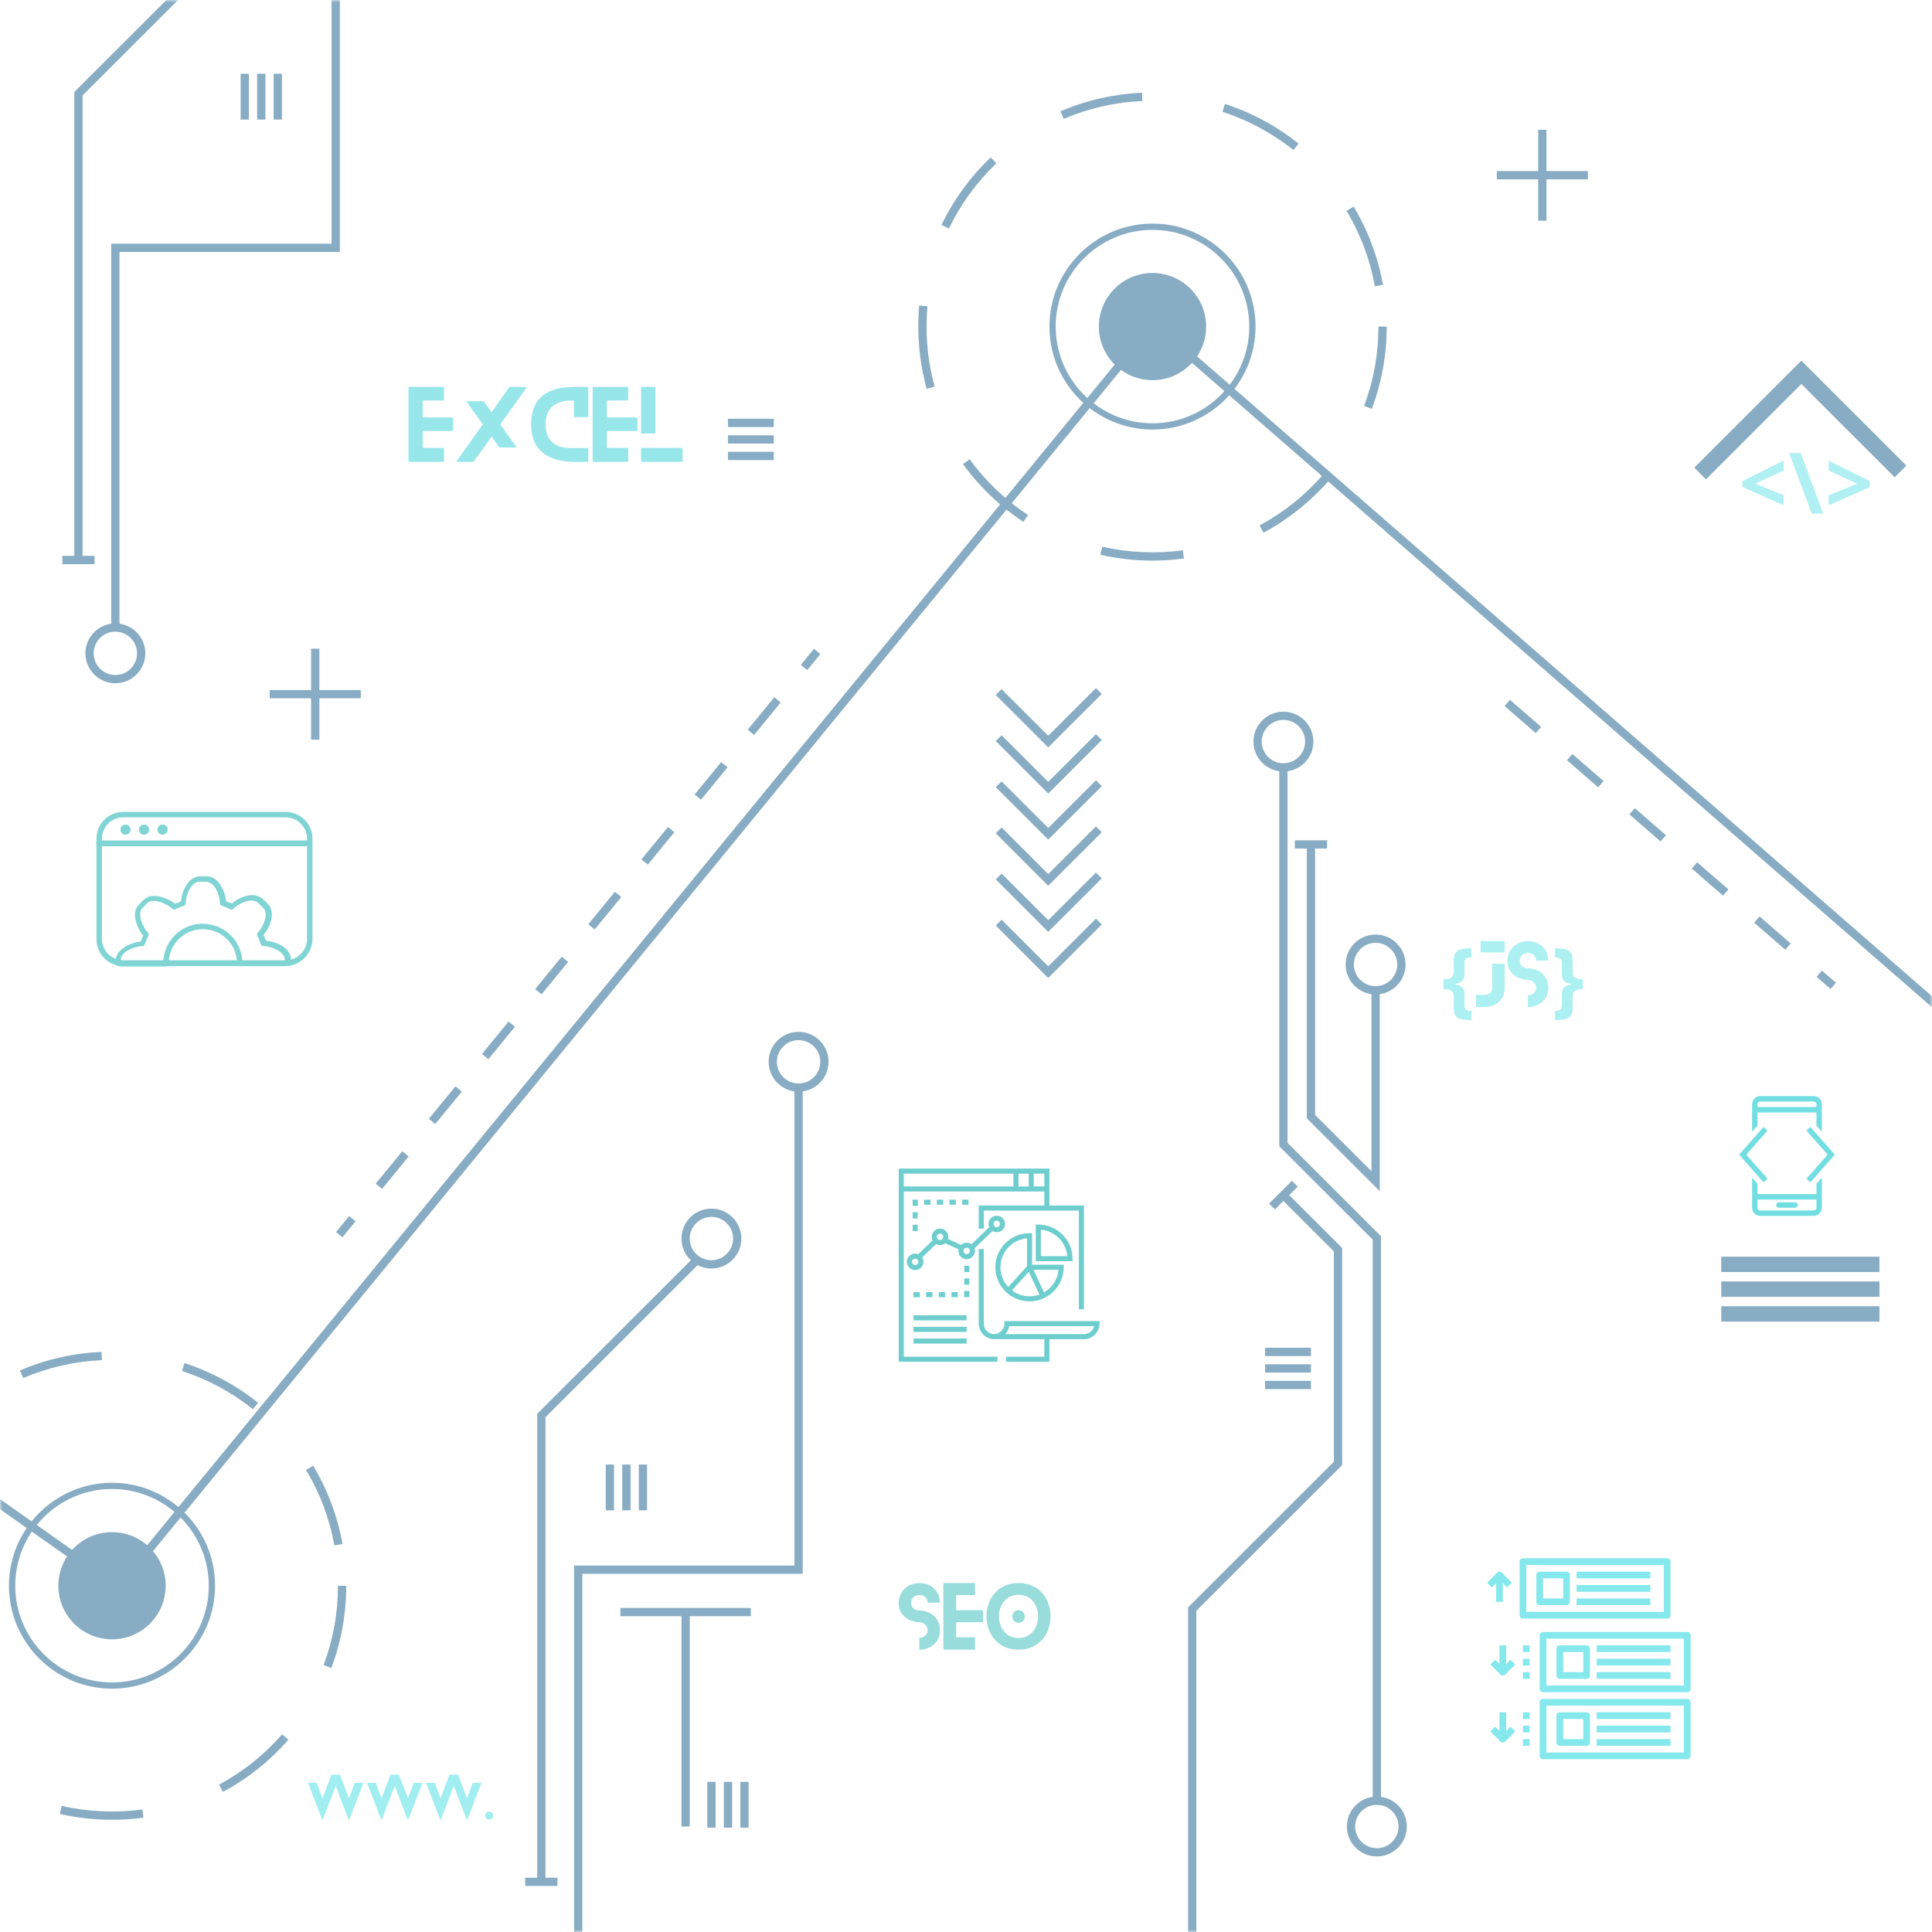 <?xml version="1.0" encoding="UTF-8"?>
<svg xmlns="http://www.w3.org/2000/svg" xmlns:xlink="http://www.w3.org/1999/xlink" width="375pt" height="375pt" viewBox="0 0 375 375" version="1.2">
<defs>
<g>
<symbol overflow="visible" id="glyph1-0">
<path style="stroke:none;" d="M 1.5 0 L 1.5 -11.406 L 8.078 -11.406 L 8.078 0 Z M 2.312 -0.812 L 7.25 -0.812 L 7.25 -10.594 L 2.312 -10.594 Z M 2.312 -0.812 "/>
</symbol>
<symbol overflow="visible" id="glyph1-1">
<path style="stroke:none;" d="M 5.656 2.531 C 4.738 2.531 4.035 2.453 3.547 2.297 C 3.055 2.148 2.711 1.914 2.516 1.594 C 2.328 1.281 2.234 0.867 2.234 0.359 L 2.234 -2.109 C 2.234 -2.609 2.062 -2.961 1.719 -3.172 C 1.383 -3.391 0.891 -3.5 0.234 -3.5 L 0.234 -5.375 C 0.891 -5.375 1.383 -5.477 1.719 -5.688 C 2.062 -5.906 2.234 -6.266 2.234 -6.766 L 2.234 -9.234 C 2.234 -9.742 2.328 -10.16 2.516 -10.484 C 2.711 -10.805 3.055 -11.039 3.547 -11.188 C 4.035 -11.332 4.738 -11.406 5.656 -11.406 L 5.656 -9.656 C 5.238 -9.645 4.906 -9.566 4.656 -9.422 C 4.414 -9.285 4.297 -8.992 4.297 -8.547 L 4.297 -6.219 C 4.297 -5.25 3.691 -4.672 2.484 -4.484 L 2.484 -4.391 C 3.691 -4.211 4.297 -3.641 4.297 -2.672 L 4.297 -0.328 C 4.297 0.109 4.414 0.395 4.656 0.531 C 4.906 0.676 5.238 0.754 5.656 0.766 Z M 5.656 2.531 "/>
</symbol>
<symbol overflow="visible" id="glyph1-2">
<path style="stroke:none;" d="M 0.641 2.531 L 0.641 0.766 C 1.055 0.754 1.383 0.676 1.625 0.531 C 1.875 0.395 2 0.109 2 -0.328 L 2 -2.672 C 2 -3.641 2.602 -4.211 3.812 -4.391 L 3.812 -4.484 C 2.602 -4.672 2 -5.25 2 -6.219 L 2 -8.547 C 2 -8.992 1.875 -9.285 1.625 -9.422 C 1.383 -9.566 1.055 -9.645 0.641 -9.656 L 0.641 -11.406 C 1.555 -11.406 2.258 -11.332 2.75 -11.188 C 3.238 -11.039 3.578 -10.805 3.766 -10.484 C 3.961 -10.16 4.062 -9.742 4.062 -9.234 L 4.062 -6.766 C 4.062 -6.266 4.227 -5.906 4.562 -5.688 C 4.906 -5.477 5.406 -5.375 6.062 -5.375 L 6.062 -3.5 C 5.406 -3.5 4.906 -3.391 4.562 -3.172 C 4.227 -2.961 4.062 -2.609 4.062 -2.109 L 4.062 0.359 C 4.062 0.867 3.961 1.281 3.766 1.594 C 3.578 1.914 3.238 2.148 2.75 2.297 C 2.258 2.453 1.555 2.531 0.641 2.531 Z M 0.641 2.531 "/>
</symbol>
<symbol overflow="visible" id="glyph4-0">
<path style="stroke:none;" d="M 1.547 0 L 1.547 -11.766 L 8.328 -11.766 L 8.328 0 Z M 2.391 -0.844 L 7.484 -0.844 L 7.484 -10.922 L 2.391 -10.922 Z M 2.391 -0.844 "/>
</symbol>
<symbol overflow="visible" id="glyph4-1">
<path style="stroke:none;" d="M 8.703 -1.625 L 0.703 -5.156 L 0.703 -6.312 L 8.703 -10.297 L 8.703 -8.375 L 3.203 -5.812 L 8.703 -3.562 Z M 8.703 -1.625 "/>
</symbol>
<symbol overflow="visible" id="glyph4-2">
<path style="stroke:none;" d="M 2.328 -11.766 L 6.703 0 L 4.484 0 L 0.094 -11.766 Z M 2.328 -11.766 "/>
</symbol>
<symbol overflow="visible" id="glyph4-3">
<path style="stroke:none;" d="M 0.703 -3.562 L 6.219 -5.812 L 0.703 -8.375 L 0.703 -10.297 L 8.703 -6.312 L 8.703 -5.156 L 0.703 -1.625 Z M 0.703 -3.562 "/>
</symbol>
<symbol overflow="visible" id="glyph0-0">
<path style="stroke:none;" d="M 6.91 -2.711 L 2.781 -2.711 L 2.781 -5.984 L 8.496 -5.984 C 8.605 -5.984 8.695 -6.074 8.695 -6.148 L 8.695 -8.457 C 8.695 -8.551 8.605 -8.621 8.496 -8.621 L 2.781 -8.621 L 2.781 -11.914 L 6.91 -11.914 L 6.91 -14.551 L 0.199 -14.551 C 0.09 -14.551 0 -14.461 0 -14.387 L 0 -0.164 C 0 -0.09 0.09 0 0.199 0 L 6.91 0 Z M 6.91 -2.711 "/>
</symbol>
<symbol overflow="visible" id="glyph0-1">
<path style="stroke:none;" d="M 13.262 -14.551 L 10.352 -14.551 C 10.312 -14.551 10.203 -14.535 10.188 -14.496 L 6.75 -9.641 L 5.219 -11.77 L 1.836 -11.77 C 2.91 -10.258 3.965 -8.75 5.039 -7.277 L 0.055 -0.273 C -0.055 -0.145 0.02 0 0.199 0 L 3.109 0 C 3.148 0 3.258 -0.02 3.273 -0.055 L 6.75 -4.91 L 8.258 -2.781 L 11.641 -2.781 C 10.566 -4.293 9.496 -5.801 8.422 -7.277 L 13.441 -14.277 C 13.531 -14.406 13.461 -14.551 13.262 -14.551 Z M 13.262 -14.551 "/>
</symbol>
<symbol overflow="visible" id="glyph0-2">
<path style="stroke:none;" d="M 8.312 -2.672 C 6.547 -2.602 2.801 -2.781 2.801 -7.277 C 2.801 -10.73 5.148 -12.059 8.312 -11.895 L 8.312 -8.676 L 11.094 -8.676 L 11.094 -14.387 C 11.094 -14.461 11.023 -14.551 10.895 -14.551 L 8.531 -14.551 C 4.965 -14.551 0 -13.734 0 -7.277 C 0 -1.055 4.91 0 8.531 0 L 10.895 0 C 11.023 0 11.094 -0.09 11.094 -0.164 L 11.094 -2.672 Z M 8.312 -2.672 "/>
</symbol>
<symbol overflow="visible" id="glyph0-3">
<path style="stroke:none;" d="M 7.859 -2.711 L 0 -2.711 L 0 -0.164 C 0 -0.09 0.09 0 0.199 0 L 7.859 0 C 7.984 0 8.059 -0.09 8.059 -0.164 L 8.059 -2.527 C 8.059 -2.621 7.984 -2.711 7.859 -2.711 Z M 2.781 -5.492 L 2.781 -14.387 C 2.781 -14.461 2.711 -14.551 2.602 -14.551 L 0.199 -14.551 C 0.09 -14.551 0 -14.461 0 -14.387 L 0 -5.492 Z M 2.781 -5.492 "/>
</symbol>
<symbol overflow="visible" id="glyph2-0">
<path style="stroke:none;" d="M 1.07 -10.594 L 5.578 -10.594 L 5.578 -12.641 C 5.578 -12.707 5.531 -12.785 5.418 -12.785 L 1.07 -12.785 C 0.957 -12.785 0.895 -12.707 0.895 -12.641 L 0.895 -10.738 C 0.895 -10.676 0.957 -10.594 1.07 -10.594 Z M 3.148 -8.406 L 3.148 -3.773 C 3.148 -3.773 3.148 -2.367 1.758 -2.367 L 0.176 -2.367 C 0.078 -2.367 0 -2.301 0 -2.223 L 0 -0.145 C 0 -0.078 0.078 0 0.176 0 L 1.758 0 C 1.758 0 5.578 0 5.578 -3.773 L 5.578 -8.406 Z M 3.148 -8.406 "/>
</symbol>
<symbol overflow="visible" id="glyph2-1">
<path style="stroke:none;" d="M 5.863 -7.098 C 4.953 -7.527 4.059 -7.527 3.98 -7.527 C 3.164 -7.527 2.383 -8.008 2.383 -8.934 C 2.383 -9.957 3.102 -10.484 3.98 -10.484 C 4.809 -10.484 5.512 -10.051 5.547 -9.141 C 5.547 -9.094 5.625 -9.012 5.723 -9.012 L 7.719 -9.012 C 7.832 -9.012 7.91 -9.094 7.895 -9.141 C 7.863 -11.316 6.168 -12.785 3.98 -12.785 C 1.934 -12.785 0 -11.332 0 -8.934 C 0 -7.449 0.75 -6.312 2.078 -5.707 C 3.004 -5.273 3.867 -5.273 3.98 -5.273 C 4.699 -5.242 5.578 -4.668 5.578 -3.723 C 5.578 -2.875 4.828 -2.301 3.98 -2.301 C 3.98 -2.301 3.98 -2.301 3.965 -2.301 L 3.965 0 C 3.98 0 3.98 0 3.98 0 C 6.023 0 7.941 -1.328 7.941 -3.723 C 7.941 -5.227 7.207 -6.473 5.863 -7.098 Z M 5.863 -7.098 "/>
</symbol>
<symbol overflow="visible" id="glyph3-0">
<path style="stroke:none;" d="M 9.059 -7.117 L 7.945 -4.121 L 6.227 -8.656 C 6.203 -8.699 6.16 -8.723 6.117 -8.723 L 4.633 -8.723 C 4.59 -8.723 4.547 -8.699 4.535 -8.656 L 2.801 -4.121 L 1.699 -7.117 L 0 -7.117 L 2.703 -0.066 C 2.734 0.023 2.879 0.023 2.91 -0.066 L 5.375 -6.531 L 7.84 -0.066 C 7.871 0.023 8.012 0.023 8.047 -0.066 L 10.762 -7.117 Z M 9.059 -7.117 "/>
</symbol>
<symbol overflow="visible" id="glyph3-1">
<path style="stroke:none;" d="M 1.57 -0.762 C 1.57 -1.176 1.223 -1.539 0.773 -1.539 C 0.348 -1.539 0 -1.176 0 -0.762 C 0 -0.34 0.348 0 0.773 0 C 1.223 0 1.57 -0.34 1.57 -0.762 Z M 1.57 -0.762 "/>
</symbol>
<symbol overflow="visible" id="glyph5-0">
<path style="stroke:none;" d="M 5.934 -7.18 C 5.012 -7.613 4.105 -7.613 4.023 -7.613 C 3.199 -7.613 2.41 -8.098 2.41 -9.035 C 2.41 -10.07 3.137 -10.605 4.023 -10.605 C 4.867 -10.605 5.578 -10.168 5.609 -9.246 C 5.609 -9.199 5.691 -9.117 5.789 -9.117 L 7.809 -9.117 C 7.922 -9.117 8.004 -9.199 7.984 -9.246 C 7.953 -11.445 6.238 -12.934 4.023 -12.934 C 1.957 -12.934 0 -11.461 0 -9.035 C 0 -7.535 0.762 -6.387 2.102 -5.77 C 3.039 -5.336 3.914 -5.336 4.023 -5.336 C 4.754 -5.301 5.641 -4.719 5.641 -3.766 C 5.641 -2.91 4.883 -2.328 4.023 -2.328 C 4.023 -2.328 4.023 -2.328 4.008 -2.328 L 4.008 0 C 4.023 0 4.023 0 4.023 0 C 6.094 0 8.035 -1.34 8.035 -3.766 C 8.035 -5.285 7.289 -6.547 5.934 -7.18 Z M 5.934 -7.18 "/>
</symbol>
<symbol overflow="visible" id="glyph5-1">
<path style="stroke:none;" d="M 6.145 -2.41 L 2.473 -2.41 L 2.473 -5.32 L 7.551 -5.32 C 7.648 -5.32 7.727 -5.398 7.727 -5.465 L 7.727 -7.516 C 7.727 -7.598 7.648 -7.664 7.551 -7.664 L 2.473 -7.664 L 2.473 -10.59 L 6.145 -10.59 L 6.145 -12.934 L 0.18 -12.934 C 0.082 -12.934 0 -12.852 0 -12.789 L 0 -0.145 C 0 -0.082 0.082 0 0.18 0 L 6.145 0 Z M 6.145 -2.41 "/>
</symbol>
<symbol overflow="visible" id="glyph5-2">
<path style="stroke:none;" d="M 7.438 -6.434 C 7.438 -7.113 6.902 -7.664 6.223 -7.664 C 5.547 -7.664 5.012 -7.113 5.012 -6.434 C 5.012 -5.77 5.547 -5.223 6.223 -5.223 C 6.902 -5.223 7.438 -5.77 7.438 -6.434 Z M 12.449 -6.484 C 12.449 -9.699 10.363 -12.934 6.238 -12.934 C 2.055 -12.934 0 -9.699 0 -6.484 C 0 -3.25 2.055 0 6.238 0 C 10.363 0 12.449 -3.25 12.449 -6.484 Z M 10.023 -6.434 C 10.023 -4.348 8.746 -2.262 6.238 -2.262 C 3.703 -2.262 2.441 -4.348 2.441 -6.434 C 2.441 -8.551 3.703 -10.652 6.238 -10.652 C 8.746 -10.652 10.023 -8.551 10.023 -6.434 Z M 10.023 -6.434 "/>
</symbol>
</g>
<filter id="alpha" filterUnits="objectBoundingBox" x="0%" y="0%" width="100%" height="100%">
  <feColorMatrix type="matrix" in="SourceGraphic" values="0 0 0 0 1 0 0 0 0 1 0 0 0 0 1 0 0 0 1 0"/>
</filter>
<mask id="mask0">
  <g filter="url(#alpha)">
<rect x="0" y="0" width="375" height="375" style="fill:rgb(0%,0%,0%);fill-opacity:0.529;stroke:none;"/>
  </g>
</mask>
<clipPath id="clip2">
  <path d="M 0 0 L 375 0 L 375 309.457 L 0 309.457 Z M 0 0 "/>
</clipPath>
<clipPath id="clip1">
  <rect x="0" y="0" width="375" height="375"/>
</clipPath>
<g id="surface5" clip-path="url(#clip1)">
<g clip-path="url(#clip2)" clip-rule="nonzero">
<path style=" stroke:none;fill-rule:nonzero;fill:rgb(12.16%,38.429%,55.688%);fill-opacity:1;" d="M 23.059 309.18 L -178.684 167.055 L -177.789 166.398 L -37.52 62.672 L -96.422 -21.641 L -95.105 -22.562 L -35.312 63.031 L -175.949 167.023 L 22.762 307.012 L 223.785 61.703 L 224.41 62.25 L 395.043 210.824 L 512.008 94.742 L 513.141 95.879 L 395.109 213.016 L 394.551 212.523 L 223.973 64 L 23.059 309.18 "/>
</g>
<path style=" stroke:none;fill-rule:nonzero;fill:rgb(12.16%,38.429%,55.688%);fill-opacity:1;" d="M 32.156 307.789 C 32.156 313.535 27.496 318.191 21.746 318.191 C 15.992 318.191 11.328 313.535 11.328 307.789 C 11.328 302.043 15.992 297.387 21.746 297.387 C 27.496 297.387 32.156 302.043 32.156 307.789 "/>
<path style=" stroke:none;fill-rule:nonzero;fill:rgb(12.16%,38.429%,55.688%);fill-opacity:1;" d="M 21.746 289.016 C 11.387 289.016 2.957 297.438 2.957 307.789 C 2.957 318.137 11.387 326.559 21.746 326.559 C 32.102 326.559 40.527 318.137 40.527 307.789 C 40.527 297.438 32.102 289.016 21.746 289.016 Z M 21.746 327.773 C 10.715 327.773 1.738 318.812 1.738 307.789 C 1.738 296.766 10.715 287.805 21.746 287.805 C 32.773 287.805 41.746 296.766 41.746 307.789 C 41.746 318.812 32.773 327.773 21.746 327.773 "/>
<path style=" stroke:none;fill-rule:nonzero;fill:rgb(12.16%,38.429%,55.688%);fill-opacity:1;" d="M 234.109 63.387 C 234.109 69.133 229.449 73.789 223.699 73.789 C 217.949 73.789 213.289 69.133 213.289 63.387 C 213.289 57.641 217.949 52.984 223.699 52.984 C 229.449 52.984 234.109 57.641 234.109 63.387 "/>
<path style=" stroke:none;fill-rule:nonzero;fill:rgb(12.16%,38.429%,55.688%);fill-opacity:1;" d="M 223.699 44.617 C 213.34 44.617 204.91 53.035 204.91 63.387 C 204.91 73.734 213.34 82.16 223.699 82.16 C 234.055 82.16 242.48 73.734 242.48 63.387 C 242.48 53.035 234.055 44.617 223.699 44.617 Z M 223.699 83.375 C 212.668 83.375 203.695 74.406 203.695 63.387 C 203.695 52.363 212.668 43.398 223.699 43.398 C 234.73 43.398 243.699 52.363 243.699 63.387 C 243.699 74.406 234.73 83.375 223.699 83.375 "/>
<path style=" stroke:none;fill-rule:nonzero;fill:rgb(12.16%,38.429%,55.688%);fill-opacity:1;" d="M 156.688 130.062 L 155.449 129.047 L 157.984 125.945 L 159.23 126.961 L 156.688 130.062 "/>
<path style=" stroke:none;fill-rule:nonzero;fill:rgb(12.16%,38.429%,55.688%);fill-opacity:1;" d="M 146.371 142.652 L 145.133 141.633 L 150.293 135.336 L 151.531 136.355 Z M 136.059 155.234 L 134.82 154.219 L 139.977 147.926 L 141.215 148.941 Z M 125.742 167.82 L 124.504 166.805 L 129.66 160.516 L 130.898 161.531 Z M 115.426 180.41 L 114.188 179.395 L 119.348 173.102 L 120.586 174.117 Z M 105.113 192.996 L 103.875 191.98 L 109.031 185.691 L 110.27 186.707 Z M 94.797 205.586 L 93.559 204.57 L 98.715 198.277 L 99.953 199.293 Z M 84.48 218.176 L 83.242 217.156 L 88.402 210.867 L 89.641 211.883 Z M 74.168 230.762 L 72.93 229.746 L 78.086 223.449 L 79.324 224.465 L 74.168 230.762 "/>
<path style=" stroke:none;fill-rule:nonzero;fill:rgb(12.16%,38.429%,55.688%);fill-opacity:1;" d="M 66.469 240.156 L 65.23 239.137 L 67.77 236.039 L 69.008 237.055 L 66.469 240.156 "/>
<path style=" stroke:none;fill-rule:nonzero;fill:rgb(12.16%,38.429%,55.688%);fill-opacity:1;" d="M 206.469 23.074 L 205.84 21.602 C 210.852 19.453 216.18 18.246 221.664 18 L 221.738 19.605 C 216.445 19.836 211.309 21.008 206.469 23.074 Z M 251.055 29.129 C 246.914 25.828 242.273 23.324 237.266 21.699 L 237.762 20.176 C 242.953 21.859 247.766 24.453 252.055 27.879 Z M 184.18 44.363 L 182.734 43.664 C 185.113 38.75 188.328 34.336 192.293 30.547 L 193.398 31.699 C 189.57 35.363 186.473 39.621 184.18 44.363 Z M 266.859 55.57 C 265.922 50.379 264.074 45.453 261.359 40.918 L 262.734 40.094 C 265.551 44.797 267.469 49.91 268.438 55.289 Z M 179.863 75.465 C 178.785 71.551 178.238 67.488 178.238 63.387 C 178.238 62.027 178.297 60.648 178.418 59.305 L 180.02 59.449 C 179.902 60.746 179.844 62.066 179.844 63.387 C 179.844 67.344 180.367 71.266 181.41 75.039 Z M 266.266 79.355 L 264.77 78.793 C 266.617 73.875 267.555 68.688 267.555 63.387 L 269.16 63.387 C 269.16 68.883 268.184 74.254 266.266 79.355 Z M 198.648 101.297 C 194.082 98.281 190.133 94.508 186.914 90.086 L 188.211 89.141 C 191.32 93.41 195.125 97.051 199.531 99.965 Z M 245.238 103.398 L 244.477 101.992 C 249.121 99.488 253.242 96.203 256.719 92.223 L 257.926 93.281 C 254.32 97.402 250.047 100.812 245.238 103.398 Z M 223.699 108.812 C 220.285 108.812 216.879 108.43 213.578 107.684 L 213.934 106.117 C 219.023 107.277 224.43 107.512 229.582 106.816 L 229.793 108.406 C 227.793 108.676 225.742 108.812 223.699 108.812 "/>
<path style=" stroke:none;fill-rule:nonzero;fill:rgb(12.16%,38.429%,55.688%);fill-opacity:1;" d="M 4.516 267.473 L 3.879 266.004 C 8.898 263.855 14.227 262.645 19.711 262.406 L 19.785 264.004 C 14.488 264.234 9.348 265.406 4.516 267.473 Z M 49.094 273.527 C 44.957 270.227 40.32 267.727 35.312 266.098 L 35.805 264.574 C 40.996 266.262 45.805 268.855 50.094 272.277 Z M -17.773 288.762 L -19.219 288.066 C -16.848 283.152 -13.633 278.734 -9.668 274.945 L -8.555 276.105 C -12.383 279.762 -15.484 284.02 -17.773 288.762 Z M 64.906 299.973 C 63.969 294.781 62.121 289.852 59.402 285.32 L 60.781 284.496 C 63.594 289.199 65.516 294.305 66.484 299.688 Z M -22.094 319.867 C -23.176 315.949 -23.719 311.883 -23.719 307.789 C -23.719 306.422 -23.656 305.055 -23.535 303.711 L -21.941 303.852 C -22.059 305.148 -22.117 306.473 -22.117 307.789 C -22.117 311.742 -21.586 315.664 -20.547 319.441 Z M 64.312 323.758 L 62.809 323.191 C 64.664 318.277 65.598 313.09 65.598 307.789 L 67.203 307.789 C 67.203 313.281 66.23 318.656 64.312 323.758 Z M -3.309 345.703 C -7.871 342.684 -11.82 338.914 -15.043 334.484 L -13.746 333.543 C -10.637 337.812 -6.828 341.453 -2.422 344.363 Z M 43.285 347.801 L 42.523 346.391 C 47.168 343.891 51.285 340.605 54.766 336.625 L 55.973 337.684 C 52.367 341.809 48.094 345.211 43.285 347.801 Z M 21.746 353.215 C 18.328 353.215 14.926 352.836 11.621 352.09 L 11.977 350.523 C 17.062 351.676 22.465 351.914 27.629 351.219 L 27.84 352.812 C 25.836 353.078 23.781 353.215 21.746 353.215 "/>
<path style=" stroke:none;fill-rule:nonzero;fill:rgb(12.16%,38.429%,55.688%);fill-opacity:1;" d="M 298.09 142.301 L 292.039 137.047 L 293.086 135.84 L 299.145 141.094 Z M 310.203 152.816 L 304.148 147.562 L 305.199 146.348 L 311.254 151.609 Z M 322.312 163.324 L 316.258 158.07 L 317.312 156.863 L 323.367 162.117 Z M 334.426 173.836 L 328.371 168.582 L 329.418 167.371 L 335.477 172.625 Z M 346.531 184.348 L 340.48 179.094 L 341.527 177.879 L 347.586 183.141 Z M 355.312 191.965 L 352.59 189.602 L 353.637 188.395 L 356.367 190.758 L 355.312 191.965 "/>
<path style=" stroke:none;fill-rule:nonzero;fill:rgb(12.16%,38.429%,55.688%);fill-opacity:1;" d="M 331.129 93.039 L 328.863 90.77 L 349.645 70 L 370.027 90.371 L 367.762 92.637 L 349.645 74.535 L 331.129 93.039 "/>
<path style=" stroke:none;fill-rule:nonzero;fill:rgb(12.16%,38.429%,55.688%);fill-opacity:1;" d="M 203.461 171.926 L 193.273 161.742 L 194.406 160.609 L 203.461 169.656 L 212.723 160.41 L 213.855 161.539 L 203.461 171.926 "/>
<path style=" stroke:none;fill-rule:nonzero;fill:rgb(12.16%,38.429%,55.688%);fill-opacity:1;" d="M 203.461 154.027 L 193.273 143.84 L 194.406 142.707 L 203.461 151.762 L 212.723 142.508 L 213.855 143.641 L 203.461 154.027 "/>
<path style=" stroke:none;fill-rule:nonzero;fill:rgb(12.16%,38.429%,55.688%);fill-opacity:1;" d="M 203.461 145.074 L 193.273 134.895 L 194.406 133.762 L 203.461 142.809 L 212.723 133.559 L 213.855 134.691 L 203.461 145.074 "/>
<path style=" stroke:none;fill-rule:nonzero;fill:rgb(12.16%,38.429%,55.688%);fill-opacity:1;" d="M 203.461 189.828 L 193.273 179.641 L 194.406 178.512 L 203.461 187.559 L 212.723 178.309 L 213.855 179.441 L 203.461 189.828 "/>
<path style=" stroke:none;fill-rule:nonzero;fill:rgb(12.16%,38.429%,55.688%);fill-opacity:1;" d="M 203.461 180.875 L 193.273 170.688 L 194.406 169.559 L 203.461 178.609 L 212.723 169.355 L 213.855 170.488 L 203.461 180.875 "/>
<path style=" stroke:none;fill-rule:nonzero;fill:rgb(12.16%,38.429%,55.688%);fill-opacity:1;" d="M 203.461 162.973 L 193.273 152.793 L 194.406 151.66 L 203.461 160.711 L 212.723 151.461 L 213.855 152.594 L 203.461 162.973 "/>
<path style=" stroke:none;fill-rule:nonzero;fill:rgb(12.16%,38.429%,55.688%);fill-opacity:1;" d="M 70.031 135.539 L 52.352 135.539 L 52.352 133.938 L 70.031 133.938 L 70.031 135.539 "/>
<path style=" stroke:none;fill-rule:nonzero;fill:rgb(12.16%,38.429%,55.688%);fill-opacity:1;" d="M 61.988 143.57 L 60.383 143.57 L 60.383 125.902 L 61.988 125.902 L 61.988 143.57 "/>
<path style=" stroke:none;fill-rule:nonzero;fill:rgb(12.16%,38.429%,55.688%);fill-opacity:1;" d="M 308.207 34.809 L 290.531 34.809 L 290.531 33.203 L 308.207 33.203 L 308.207 34.809 "/>
<path style=" stroke:none;fill-rule:nonzero;fill:rgb(12.16%,38.429%,55.688%);fill-opacity:1;" d="M 300.172 42.84 L 298.566 42.84 L 298.566 25.176 L 300.172 25.176 L 300.172 42.84 "/>
<path style=" stroke:none;fill-rule:nonzero;fill:rgb(12.16%,38.429%,55.688%);fill-opacity:1;" d="M 268.047 350.305 L 266.441 350.305 L 266.441 240.613 L 248.305 222.492 L 248.305 148.195 L 249.91 148.195 L 249.91 221.824 L 268.047 239.949 L 268.047 350.305 "/>
<path style=" stroke:none;fill-rule:nonzero;fill:rgb(12.16%,38.429%,55.688%);fill-opacity:1;" d="M 267.805 231.203 L 253.652 217.062 L 253.652 163.906 L 255.258 163.906 L 255.258 216.395 L 266.199 227.328 L 266.199 192.871 L 267.805 192.871 L 267.805 231.203 "/>
<path style=" stroke:none;fill-rule:nonzero;fill:rgb(12.16%,38.429%,55.688%);fill-opacity:1;" d="M 232.215 433.121 L 230.609 433.121 L 230.609 311.984 L 230.848 311.75 L 258.902 283.719 L 258.902 242.895 L 248.539 232.539 L 249.672 231.406 L 260.508 242.23 L 260.508 284.379 L 232.215 312.652 L 232.215 433.121 "/>
<path style=" stroke:none;fill-rule:nonzero;fill:rgb(12.16%,38.429%,55.688%);fill-opacity:1;" d="M 267.246 350.316 C 264.922 350.316 263.031 352.203 263.031 354.523 C 263.031 356.844 264.922 358.734 267.246 358.734 C 269.566 358.734 271.457 356.844 271.457 354.523 C 271.457 352.203 269.566 350.316 267.246 350.316 Z M 267.246 360.336 C 264.039 360.336 261.426 357.73 261.426 354.523 C 261.426 351.32 264.039 348.711 267.246 348.711 C 270.449 348.711 273.062 351.32 273.062 354.523 C 273.062 357.73 270.449 360.336 267.246 360.336 "/>
<path style=" stroke:none;fill-rule:nonzero;fill:rgb(12.16%,38.429%,55.688%);fill-opacity:1;" d="M 249.105 139.734 C 246.785 139.734 244.902 141.625 244.902 143.941 C 244.902 146.266 246.785 148.152 249.105 148.152 C 251.43 148.152 253.32 146.266 253.32 143.941 C 253.32 141.625 251.43 139.734 249.105 139.734 Z M 249.105 149.75 C 245.902 149.75 243.293 147.148 243.293 143.941 C 243.293 140.742 245.902 138.133 249.105 138.133 C 252.316 138.133 254.926 140.742 254.926 143.941 C 254.926 147.148 252.316 149.75 249.105 149.75 "/>
<path style=" stroke:none;fill-rule:nonzero;fill:rgb(12.16%,38.429%,55.688%);fill-opacity:1;" d="M 155.004 201.887 C 152.68 201.887 150.793 203.77 150.793 206.09 C 150.793 208.41 152.68 210.301 155.004 210.301 C 157.324 210.301 159.215 208.41 159.215 206.09 C 159.215 203.77 157.324 201.887 155.004 201.887 Z M 155.004 211.902 C 151.797 211.902 149.191 209.297 149.191 206.09 C 149.191 202.887 151.797 200.277 155.004 200.277 C 158.207 200.277 160.816 202.887 160.816 206.09 C 160.816 209.297 158.207 211.902 155.004 211.902 "/>
<path style=" stroke:none;fill-rule:nonzero;fill:rgb(12.16%,38.429%,55.688%);fill-opacity:1;" d="M 138.086 236.195 C 135.766 236.195 133.875 238.082 133.875 240.402 C 133.875 242.723 135.766 244.609 138.086 244.609 C 140.41 244.609 142.297 242.723 142.297 240.402 C 142.297 238.082 140.41 236.195 138.086 236.195 Z M 138.086 246.215 C 134.883 246.215 132.273 243.609 132.273 240.402 C 132.273 237.195 134.883 234.594 138.086 234.594 C 141.293 234.594 143.898 237.195 143.898 240.402 C 143.898 243.609 141.293 246.215 138.086 246.215 "/>
<path style=" stroke:none;fill-rule:nonzero;fill:rgb(12.16%,38.429%,55.688%);fill-opacity:1;" d="M 267 183.004 C 264.68 183.004 262.789 184.891 262.789 187.211 C 262.789 189.531 264.68 191.414 267 191.414 C 269.324 191.414 271.207 189.531 271.207 187.211 C 271.207 184.891 269.324 183.004 267 183.004 Z M 267 193.023 C 263.793 193.023 261.184 190.414 261.184 187.211 C 261.184 184.008 263.793 181.398 267 181.398 C 270.207 181.398 272.812 184.008 272.812 187.211 C 272.812 190.414 270.207 193.023 267 193.023 "/>
<path style=" stroke:none;fill-rule:nonzero;fill:rgb(12.16%,38.429%,55.688%);fill-opacity:1;" d="M 254.453 263.215 L 245.559 263.215 L 245.559 261.609 L 254.453 261.609 L 254.453 263.215 "/>
<path style=" stroke:none;fill-rule:nonzero;fill:rgb(12.16%,38.429%,55.688%);fill-opacity:1;" d="M 254.453 266.422 L 245.559 266.422 L 245.559 264.816 L 254.453 264.816 L 254.453 266.422 "/>
<path style=" stroke:none;fill-rule:nonzero;fill:rgb(12.16%,38.429%,55.688%);fill-opacity:1;" d="M 254.453 269.629 L 245.559 269.629 L 245.559 268.023 L 254.453 268.023 L 254.453 269.629 "/>
<path style=" stroke:none;fill-rule:nonzero;fill:rgb(12.16%,38.429%,55.688%);fill-opacity:1;" d="M 125.594 293.156 L 123.988 293.156 L 123.988 284.27 L 125.594 284.27 L 125.594 293.156 "/>
<path style=" stroke:none;fill-rule:nonzero;fill:rgb(12.16%,38.429%,55.688%);fill-opacity:1;" d="M 122.391 293.156 L 120.781 293.156 L 120.781 284.27 L 122.391 284.27 L 122.391 293.156 "/>
<path style=" stroke:none;fill-rule:nonzero;fill:rgb(12.16%,38.429%,55.688%);fill-opacity:1;" d="M 119.176 293.156 L 117.57 293.156 L 117.57 284.27 L 119.176 284.27 L 119.176 293.156 "/>
<path style=" stroke:none;fill-rule:nonzero;fill:rgb(12.16%,38.429%,55.688%);fill-opacity:1;" d="M 145.305 354.75 L 143.699 354.75 L 143.699 345.859 L 145.305 345.859 L 145.305 354.75 "/>
<path style=" stroke:none;fill-rule:nonzero;fill:rgb(12.16%,38.429%,55.688%);fill-opacity:1;" d="M 142.102 354.75 L 140.496 354.75 L 140.496 345.859 L 142.102 345.859 L 142.102 354.75 "/>
<path style=" stroke:none;fill-rule:nonzero;fill:rgb(12.16%,38.429%,55.688%);fill-opacity:1;" d="M 138.891 354.75 L 137.285 354.75 L 137.285 345.859 L 138.891 345.859 L 138.891 354.75 "/>
<path style=" stroke:none;fill-rule:nonzero;fill:rgb(12.16%,38.429%,55.688%);fill-opacity:1;" d="M 150.191 82.891 L 141.293 82.891 L 141.293 81.285 L 150.191 81.285 L 150.191 82.891 "/>
<path style=" stroke:none;fill-rule:nonzero;fill:rgb(12.16%,38.429%,55.688%);fill-opacity:1;" d="M 150.191 86.098 L 141.293 86.098 L 141.293 84.492 L 150.191 84.492 L 150.191 86.098 "/>
<path style=" stroke:none;fill-rule:nonzero;fill:rgb(12.16%,38.429%,55.688%);fill-opacity:1;" d="M 150.191 89.297 L 141.293 89.297 L 141.293 87.695 L 150.191 87.695 L 150.191 89.297 "/>
<path style=" stroke:none;fill-rule:nonzero;fill:rgb(12.16%,38.429%,55.688%);fill-opacity:1;" d="M 364.797 246.902 L 334.094 246.902 L 334.094 243.922 L 364.797 243.922 L 364.797 246.902 "/>
<path style=" stroke:none;fill-rule:nonzero;fill:rgb(12.16%,38.429%,55.688%);fill-opacity:1;" d="M 364.797 251.711 L 334.094 251.711 L 334.094 248.73 L 364.797 248.73 L 364.797 251.711 "/>
<path style=" stroke:none;fill-rule:nonzero;fill:rgb(12.16%,38.429%,55.688%);fill-opacity:1;" d="M 364.797 256.52 L 334.094 256.52 L 334.094 253.543 L 364.797 253.543 L 364.797 256.52 "/>
<path style=" stroke:none;fill-rule:nonzero;fill:rgb(12.16%,38.429%,55.688%);fill-opacity:1;" d="M 257.582 164.703 L 251.324 164.703 L 251.324 163.102 L 257.582 163.102 L 257.582 164.703 "/>
<path style=" stroke:none;fill-rule:nonzero;fill:rgb(12.16%,38.429%,55.688%);fill-opacity:1;" d="M 108.195 366.062 L 101.934 366.062 L 101.934 364.461 L 108.195 364.461 L 108.195 366.062 "/>
<path style=" stroke:none;fill-rule:nonzero;fill:rgb(12.16%,38.429%,55.688%);fill-opacity:1;" d="M 247.457 234.754 L 246.324 233.621 L 250.754 229.195 L 251.887 230.328 L 247.457 234.754 "/>
<path style=" stroke:none;fill-rule:nonzero;fill:rgb(12.16%,38.429%,55.688%);fill-opacity:1;" d="M 105.871 365.262 L 104.266 365.262 L 104.266 274.426 L 104.5 274.188 L 135.188 243.52 L 136.324 244.652 L 105.871 275.09 L 105.871 365.262 "/>
<path style=" stroke:none;fill-rule:nonzero;fill:rgb(12.16%,38.429%,55.688%);fill-opacity:1;" d="M 113.027 378.086 L 111.43 378.086 L 111.43 303.875 L 154.199 303.875 L 154.199 211.387 L 155.805 211.387 L 155.805 305.477 L 113.027 305.477 L 113.027 378.086 "/>
<path style=" stroke:none;fill-rule:nonzero;fill:rgb(12.16%,38.429%,55.688%);fill-opacity:1;" d="M 145.742 313.703 L 120.41 313.703 L 120.41 312.102 L 145.742 312.102 L 145.742 313.703 "/>
<path style=" stroke:none;fill-rule:nonzero;fill:rgb(12.16%,38.429%,55.688%);fill-opacity:1;" d="M 133.875 354.523 L 132.277 354.523 L 132.277 312.898 L 133.875 312.898 L 133.875 354.523 "/>
<path style=" stroke:none;fill-rule:nonzero;fill:rgb(12.16%,38.429%,55.688%);fill-opacity:1;" d="M 22.391 122.605 C 20.066 122.605 18.18 124.492 18.18 126.812 C 18.18 129.137 20.066 131.02 22.391 131.02 C 24.711 131.02 26.602 129.137 26.602 126.812 C 26.602 124.492 24.711 122.605 22.391 122.605 Z M 22.391 132.625 C 19.18 132.625 16.578 130.016 16.578 126.812 C 16.578 123.613 19.18 121.004 22.391 121.004 C 25.594 121.004 28.203 123.613 28.203 126.812 C 28.203 130.016 25.594 132.625 22.391 132.625 "/>
<path style=" stroke:none;fill-rule:nonzero;fill:rgb(12.16%,38.429%,55.688%);fill-opacity:1;" d="M 54.723 23.207 L 53.117 23.207 L 53.117 14.312 L 54.723 14.312 L 54.723 23.207 "/>
<path style=" stroke:none;fill-rule:nonzero;fill:rgb(12.16%,38.429%,55.688%);fill-opacity:1;" d="M 51.516 23.207 L 49.91 23.207 L 49.91 14.312 L 51.516 14.312 L 51.516 23.207 "/>
<path style=" stroke:none;fill-rule:nonzero;fill:rgb(12.16%,38.429%,55.688%);fill-opacity:1;" d="M 48.305 23.207 L 46.707 23.207 L 46.707 14.312 L 48.305 14.312 L 48.305 23.207 "/>
<path style=" stroke:none;fill-rule:nonzero;fill:rgb(12.16%,38.429%,55.688%);fill-opacity:1;" d="M 18.355 109.5 L 12.098 109.5 L 12.098 107.891 L 18.355 107.891 L 18.355 109.5 "/>
<path style=" stroke:none;fill-rule:nonzero;fill:rgb(12.16%,38.429%,55.688%);fill-opacity:1;" d="M 16.031 108.695 L 14.422 108.695 L 14.422 17.855 L 14.66 17.621 L 45.352 -13.043 L 46.484 -11.91 L 16.031 18.52 L 16.031 108.695 "/>
<path style=" stroke:none;fill-rule:nonzero;fill:rgb(12.16%,38.429%,55.688%);fill-opacity:1;" d="M 23.191 121.516 L 21.586 121.516 L 21.586 47.305 L 64.359 47.305 L 64.359 -45.184 L 65.965 -45.184 L 65.965 48.91 L 23.191 48.91 L 23.191 121.516 "/>
</g>
<mask id="mask1">
  <g filter="url(#alpha)">
<rect x="0" y="0" width="375" height="375" style="fill:rgb(0%,0%,0%);fill-opacity:0.757;stroke:none;"/>
  </g>
</mask>
<clipPath id="clip4">
  <path d="M 6 0.461 L 37 0.461 L 37 13 L 6 13 Z M 6 0.461 "/>
</clipPath>
<clipPath id="clip5">
  <path d="M 10 14 L 40.266 14 L 40.266 27 L 10 27 Z M 10 14 "/>
</clipPath>
<clipPath id="clip6">
  <path d="M 10 27 L 40.266 27 L 40.266 39.461 L 10 39.461 Z M 10 27 "/>
</clipPath>
<clipPath id="clip7">
  <path d="M 0.516 3 L 6 3 L 6 9 L 0.516 9 Z M 0.516 3 "/>
</clipPath>
<clipPath id="clip3">
  <rect x="0" y="0" width="41" height="40"/>
</clipPath>
<g id="surface8" clip-path="url(#clip3)">
<g clip-path="url(#clip4)" clip-rule="nonzero">
<path style=" stroke:none;fill-rule:nonzero;fill:rgb(36.079%,88.239%,90.199%);fill-opacity:1;" d="M 36.238 11.512 L 36.238 1.109 C 36.238 0.754 35.949 0.461 35.59 0.461 L 7.602 0.461 C 7.242 0.461 6.949 0.754 6.949 1.109 L 6.949 11.512 C 6.949 11.871 7.242 12.16 7.602 12.16 L 35.59 12.16 C 35.949 12.16 36.238 11.871 36.238 11.512 Z M 34.938 10.859 L 8.25 10.859 L 8.25 1.762 L 34.938 1.762 Z M 34.938 10.859 "/>
</g>
<path style=" stroke:none;fill-rule:nonzero;fill:rgb(36.079%,88.239%,90.199%);fill-opacity:1;" d="M 10.855 9.562 L 16.062 9.562 C 16.422 9.562 16.711 9.27 16.711 8.91 L 16.711 3.711 C 16.711 3.352 16.422 3.062 16.062 3.062 L 10.855 3.062 C 10.496 3.062 10.203 3.352 10.203 3.711 L 10.203 8.91 C 10.203 9.27 10.496 9.562 10.855 9.562 Z M 11.504 4.359 L 15.41 4.359 L 15.41 8.262 L 11.504 8.262 Z M 11.504 4.359 "/>
<path style=" stroke:none;fill-rule:nonzero;fill:rgb(36.079%,88.239%,90.199%);fill-opacity:1;" d="M 18.016 3.062 L 32.332 3.062 L 32.332 4.359 L 18.016 4.359 Z M 18.016 3.062 "/>
<path style=" stroke:none;fill-rule:nonzero;fill:rgb(36.079%,88.239%,90.199%);fill-opacity:1;" d="M 18.016 5.66 L 32.332 5.66 L 32.332 6.961 L 18.016 6.961 Z M 18.016 5.66 "/>
<path style=" stroke:none;fill-rule:nonzero;fill:rgb(36.079%,88.239%,90.199%);fill-opacity:1;" d="M 18.016 8.262 L 32.332 8.262 L 32.332 9.562 L 18.016 9.562 Z M 18.016 8.262 "/>
<g clip-path="url(#clip5)" clip-rule="nonzero">
<path style=" stroke:none;fill-rule:nonzero;fill:rgb(36.079%,88.239%,90.199%);fill-opacity:1;" d="M 39.492 14.762 L 11.504 14.762 C 11.145 14.762 10.855 15.051 10.855 15.41 L 10.855 25.812 C 10.855 26.172 11.145 26.461 11.504 26.461 L 39.492 26.461 C 39.852 26.461 40.145 26.172 40.145 25.812 L 40.145 15.41 C 40.145 15.051 39.852 14.762 39.492 14.762 Z M 38.844 25.16 L 12.156 25.16 L 12.156 16.062 L 38.844 16.062 Z M 38.844 25.16 "/>
</g>
<path style=" stroke:none;fill-rule:nonzero;fill:rgb(36.079%,88.239%,90.199%);fill-opacity:1;" d="M 14.762 23.859 L 19.969 23.859 C 20.328 23.859 20.617 23.57 20.617 23.211 L 20.617 18.012 C 20.617 17.652 20.328 17.359 19.969 17.359 L 14.762 17.359 C 14.402 17.359 14.109 17.652 14.109 18.012 L 14.109 23.211 C 14.109 23.57 14.402 23.859 14.762 23.859 Z M 15.41 18.66 L 19.316 18.66 L 19.316 22.562 L 15.41 22.562 Z M 15.41 18.66 "/>
<path style=" stroke:none;fill-rule:nonzero;fill:rgb(36.079%,88.239%,90.199%);fill-opacity:1;" d="M 21.918 17.359 L 36.238 17.359 L 36.238 18.66 L 21.918 18.66 Z M 21.918 17.359 "/>
<path style=" stroke:none;fill-rule:nonzero;fill:rgb(36.079%,88.239%,90.199%);fill-opacity:1;" d="M 21.918 19.961 L 36.238 19.961 L 36.238 21.262 L 21.918 21.262 Z M 21.918 19.961 "/>
<path style=" stroke:none;fill-rule:nonzero;fill:rgb(36.079%,88.239%,90.199%);fill-opacity:1;" d="M 21.918 22.562 L 36.238 22.562 L 36.238 23.859 L 21.918 23.859 Z M 21.918 22.562 "/>
<g clip-path="url(#clip6)" clip-rule="nonzero">
<path style=" stroke:none;fill-rule:nonzero;fill:rgb(36.079%,88.239%,90.199%);fill-opacity:1;" d="M 39.492 27.762 L 11.504 27.762 C 11.145 27.762 10.855 28.051 10.855 28.41 L 10.855 38.812 C 10.855 39.172 11.145 39.461 11.504 39.461 L 39.492 39.461 C 39.852 39.461 40.145 39.172 40.145 38.812 L 40.145 28.41 C 40.145 28.051 39.852 27.762 39.492 27.762 Z M 38.844 38.16 L 12.156 38.16 L 12.156 29.062 L 38.844 29.062 Z M 38.844 38.16 "/>
</g>
<path style=" stroke:none;fill-rule:nonzero;fill:rgb(36.079%,88.239%,90.199%);fill-opacity:1;" d="M 14.762 36.859 L 19.969 36.859 C 20.328 36.859 20.617 36.57 20.617 36.211 L 20.617 31.012 C 20.617 30.652 20.328 30.359 19.969 30.359 L 14.762 30.359 C 14.402 30.359 14.109 30.652 14.109 31.012 L 14.109 36.211 C 14.109 36.57 14.402 36.859 14.762 36.859 Z M 15.41 31.66 L 19.316 31.66 L 19.316 35.562 L 15.41 35.562 Z M 15.41 31.66 "/>
<path style=" stroke:none;fill-rule:nonzero;fill:rgb(36.079%,88.239%,90.199%);fill-opacity:1;" d="M 21.918 30.359 L 36.238 30.359 L 36.238 31.66 L 21.918 31.66 Z M 21.918 30.359 "/>
<path style=" stroke:none;fill-rule:nonzero;fill:rgb(36.079%,88.239%,90.199%);fill-opacity:1;" d="M 21.918 32.961 L 36.238 32.961 L 36.238 34.262 L 21.918 34.262 Z M 21.918 32.961 "/>
<path style=" stroke:none;fill-rule:nonzero;fill:rgb(36.079%,88.239%,90.199%);fill-opacity:1;" d="M 21.918 35.562 L 36.238 35.562 L 36.238 36.859 L 21.918 36.859 Z M 21.918 35.562 "/>
<g clip-path="url(#clip7)" clip-rule="nonzero">
<path style=" stroke:none;fill-rule:nonzero;fill:rgb(36.079%,88.239%,90.199%);fill-opacity:1;" d="M 2.395 5.281 L 2.395 8.91 L 3.695 8.91 L 3.695 5.281 L 4.535 6.121 L 5.457 5.203 L 3.504 3.25 C 3.25 2.996 2.84 2.996 2.586 3.25 L 0.633 5.203 L 1.551 6.121 Z M 2.395 5.281 "/>
</g>
<path style=" stroke:none;fill-rule:nonzero;fill:rgb(36.079%,88.239%,90.199%);fill-opacity:1;" d="M 5.188 20.152 L 4.348 20.992 L 4.348 17.359 L 3.043 17.359 L 3.043 20.992 L 2.203 20.152 L 1.281 21.07 L 3.234 23.02 C 3.363 23.148 3.527 23.211 3.695 23.211 C 3.863 23.211 4.027 23.148 4.156 23.02 L 6.109 21.07 Z M 5.188 20.152 "/>
<path style=" stroke:none;fill-rule:nonzero;fill:rgb(36.079%,88.239%,90.199%);fill-opacity:1;" d="M 3.043 30.359 L 3.043 33.992 L 2.203 33.152 L 1.281 34.07 L 3.234 36.02 C 3.363 36.148 3.527 36.211 3.695 36.211 C 3.863 36.211 4.027 36.148 4.156 36.02 L 6.109 34.07 L 5.188 33.152 L 4.348 33.992 L 4.348 30.359 Z M 3.043 30.359 "/>
<path style=" stroke:none;fill-rule:nonzero;fill:rgb(36.079%,88.239%,90.199%);fill-opacity:1;" d="M 7.602 17.359 L 8.902 17.359 L 8.902 18.66 L 7.602 18.66 Z M 7.602 17.359 "/>
<path style=" stroke:none;fill-rule:nonzero;fill:rgb(36.079%,88.239%,90.199%);fill-opacity:1;" d="M 7.602 19.961 L 8.902 19.961 L 8.902 21.262 L 7.602 21.262 Z M 7.602 19.961 "/>
<path style=" stroke:none;fill-rule:nonzero;fill:rgb(36.079%,88.239%,90.199%);fill-opacity:1;" d="M 7.602 22.562 L 8.902 22.562 L 8.902 23.859 L 7.602 23.859 Z M 7.602 22.562 "/>
<path style=" stroke:none;fill-rule:nonzero;fill:rgb(36.079%,88.239%,90.199%);fill-opacity:1;" d="M 7.602 30.359 L 8.902 30.359 L 8.902 31.66 L 7.602 31.66 Z M 7.602 30.359 "/>
<path style=" stroke:none;fill-rule:nonzero;fill:rgb(36.079%,88.239%,90.199%);fill-opacity:1;" d="M 7.602 32.961 L 8.902 32.961 L 8.902 34.262 L 7.602 34.262 Z M 7.602 32.961 "/>
<path style=" stroke:none;fill-rule:nonzero;fill:rgb(36.079%,88.239%,90.199%);fill-opacity:1;" d="M 7.602 35.562 L 8.902 35.562 L 8.902 36.859 L 7.602 36.859 Z M 7.602 35.562 "/>
</g>
<mask id="mask2">
  <g filter="url(#alpha)">
<rect x="0" y="0" width="375" height="375" style="fill:rgb(0%,0%,0%);fill-opacity:0.498;stroke:none;"/>
  </g>
</mask>
<clipPath id="clip9">
  <path d="M 0.652 1.586 L 42.652 1.586 L 42.652 31.586 L 0.652 31.586 Z M 0.652 1.586 "/>
</clipPath>
<clipPath id="clip10">
  <path d="M 0.652 7 L 42.652 7 L 42.652 9 L 0.652 9 Z M 0.652 7 "/>
</clipPath>
<clipPath id="clip11">
  <path d="M 4 14 L 39 14 L 39 31.586 L 4 31.586 Z M 4 14 "/>
</clipPath>
<clipPath id="clip8">
  <rect x="0" y="0" width="43" height="33"/>
</clipPath>
<g id="surface11" clip-path="url(#clip8)">
<g clip-path="url(#clip9)" clip-rule="nonzero">
<path style=" stroke:none;fill-rule:nonzero;fill:rgb(0%,65.88%,65.88%);fill-opacity:1;" d="M 37.363 31.516 L 5.941 31.516 C 3.051 31.516 0.727 29.199 0.727 26.316 L 0.727 6.785 C 0.727 3.906 3.051 1.586 5.941 1.586 L 37.434 1.586 C 40.32 1.586 42.645 3.906 42.645 6.785 L 42.645 26.246 C 42.645 29.129 40.25 31.516 37.363 31.516 Z M 5.941 2.641 C 3.617 2.641 1.785 4.539 1.785 6.785 L 1.785 26.246 C 1.785 28.566 3.688 30.391 5.941 30.391 L 37.434 30.391 C 39.758 30.391 41.59 28.496 41.59 26.246 L 41.59 6.785 C 41.59 4.469 39.688 2.641 37.434 2.641 Z M 5.941 2.641 "/>
</g>
<g clip-path="url(#clip10)" clip-rule="nonzero">
<path style=" stroke:none;fill-rule:nonzero;fill:rgb(0%,65.88%,65.88%);fill-opacity:1;" d="M 42.082 8.262 L 1.219 8.262 C 0.938 8.262 0.656 8.051 0.656 7.699 C 0.656 7.348 0.867 7.137 1.219 7.137 L 42.082 7.137 C 42.363 7.137 42.645 7.348 42.645 7.699 C 42.645 8.051 42.363 8.262 42.082 8.262 Z M 42.082 8.262 "/>
</g>
<path style=" stroke:none;fill-rule:nonzero;fill:rgb(0%,65.88%,65.88%);fill-opacity:1;" d="M 7.352 5.027 C 7.352 5.301 7.254 5.531 7.062 5.727 C 6.867 5.918 6.637 6.012 6.363 6.012 C 6.09 6.012 5.859 5.918 5.668 5.727 C 5.473 5.531 5.379 5.301 5.379 5.027 C 5.379 4.758 5.473 4.527 5.668 4.332 C 5.859 4.141 6.09 4.047 6.363 4.047 C 6.637 4.047 6.867 4.141 7.062 4.332 C 7.254 4.527 7.352 4.758 7.352 5.027 Z M 7.352 5.027 "/>
<path style=" stroke:none;fill-rule:nonzero;fill:rgb(0%,65.88%,65.88%);fill-opacity:1;" d="M 10.941 5.027 C 10.941 5.301 10.848 5.531 10.652 5.727 C 10.461 5.918 10.23 6.012 9.957 6.012 C 9.684 6.012 9.453 5.918 9.258 5.727 C 9.066 5.531 8.969 5.301 8.969 5.027 C 8.969 4.758 9.066 4.527 9.258 4.332 C 9.453 4.141 9.684 4.047 9.957 4.047 C 10.23 4.047 10.461 4.141 10.652 4.332 C 10.848 4.527 10.941 4.758 10.941 5.027 Z M 10.941 5.027 "/>
<path style=" stroke:none;fill-rule:nonzero;fill:rgb(0%,65.88%,65.88%);fill-opacity:1;" d="M 14.535 5.027 C 14.535 5.301 14.441 5.531 14.246 5.727 C 14.055 5.918 13.82 6.012 13.551 6.012 C 13.277 6.012 13.043 5.918 12.852 5.727 C 12.66 5.531 12.562 5.301 12.562 5.027 C 12.562 4.758 12.66 4.527 12.852 4.332 C 13.043 4.141 13.277 4.047 13.551 4.047 C 13.82 4.047 14.055 4.141 14.246 4.332 C 14.441 4.527 14.535 4.758 14.535 5.027 Z M 14.535 5.027 "/>
<g clip-path="url(#clip11)" clip-rule="nonzero">
<path style=" stroke:none;fill-rule:nonzero;fill:rgb(0%,65.88%,65.88%);fill-opacity:1;" d="M 37.363 31.516 L 28.555 31.516 C 28.273 31.516 27.992 31.305 27.992 30.953 C 27.992 27.301 25.031 24.352 21.371 24.352 C 17.777 24.352 14.816 27.23 14.746 30.883 L 14.746 31.023 C 14.746 31.305 14.465 31.586 14.184 31.586 L 5.941 31.586 C 5.59 31.586 5.234 31.586 4.883 31.516 C 4.602 31.445 4.461 31.234 4.461 31.023 L 4.461 30.461 C 4.461 28.145 7.633 26.879 9.324 26.738 C 9.465 26.387 9.605 25.965 9.816 25.613 C 8.758 24.422 7.281 21.258 8.969 19.574 L 9.887 18.66 C 10.379 18.168 11.082 17.887 11.93 17.887 C 13.41 17.887 15.098 18.73 16.016 19.434 C 16.367 19.293 16.719 19.082 17.141 18.941 C 17.285 17.043 18.48 14.094 20.875 14.094 L 22.145 14.094 C 24.469 14.094 25.738 17.113 25.879 18.941 C 26.23 19.082 26.652 19.223 27.004 19.363 C 27.922 18.52 29.543 17.746 30.949 17.746 C 31.797 17.746 32.5 18.027 33.062 18.52 L 33.98 19.434 C 35.602 21.047 34.402 24.07 33.137 25.473 C 33.277 25.824 33.488 26.176 33.629 26.598 C 35.531 26.738 38.488 27.934 38.488 30.32 L 38.488 30.953 C 38.488 31.234 38.277 31.445 37.996 31.445 C 37.715 31.445 37.574 31.516 37.363 31.516 Z M 29.047 30.461 L 37.293 30.461 L 37.293 30.32 C 37.293 28.637 34.543 27.652 33.207 27.652 L 33.137 27.652 C 32.922 27.652 32.711 27.512 32.641 27.301 C 32.43 26.738 32.219 26.176 31.938 25.684 C 31.867 25.473 31.867 25.191 32.008 25.051 L 32.078 24.98 C 32.922 24.141 34.332 21.398 33.062 20.203 L 32.148 19.293 C 31.797 18.941 31.375 18.801 30.809 18.801 C 29.613 18.801 28.133 19.574 27.359 20.344 L 27.289 20.414 C 27.145 20.555 26.863 20.625 26.652 20.484 C 26.16 20.203 25.598 19.992 25.031 19.785 C 24.82 19.715 24.68 19.504 24.68 19.293 L 24.68 19.223 C 24.68 18.027 23.766 15.145 22.004 15.145 L 20.734 15.145 C 19.043 15.145 18.059 17.887 18.059 19.223 L 18.059 19.293 C 18.059 19.504 17.918 19.715 17.707 19.785 C 17.141 19.992 16.578 20.203 16.086 20.484 C 15.875 20.555 15.664 20.555 15.453 20.414 L 15.383 20.344 C 14.816 19.785 13.195 18.871 11.859 18.871 C 11.297 18.871 10.871 19.012 10.59 19.293 L 9.676 20.203 C 8.477 21.398 9.816 24.07 10.66 24.98 L 10.73 25.051 C 10.871 25.191 10.941 25.473 10.801 25.684 C 10.52 26.176 10.309 26.738 10.098 27.301 C 10.027 27.512 9.816 27.652 9.605 27.652 L 9.535 27.652 C 8.477 27.652 5.449 28.566 5.449 30.32 L 5.449 30.461 L 13.691 30.461 C 13.973 26.457 17.285 23.297 21.301 23.297 C 25.457 23.297 28.766 26.457 29.047 30.461 Z M 29.047 30.461 "/>
</g>
</g>
<mask id="mask3">
  <g filter="url(#alpha)">
<rect x="0" y="0" width="375" height="375" style="fill:rgb(0%,0%,0%);fill-opacity:0.569;stroke:none;"/>
  </g>
</mask>
<clipPath id="clip13">
  <path d="M 15 16 L 39.43 16 L 39.43 38.312 L 15 38.312 Z M 15 16 "/>
</clipPath>
<clipPath id="clip14">
  <path d="M 0.43 0.812 L 37 0.812 L 37 38.312 L 0.43 38.312 Z M 0.43 0.812 "/>
</clipPath>
<clipPath id="clip12">
  <rect x="0" y="0" width="40" height="39"/>
</clipPath>
<g id="surface14" clip-path="url(#clip12)">
<path style=" stroke:none;fill-rule:nonzero;fill:rgb(0%,65.88%,65.88%);fill-opacity:1;" d="M 3.301 31.547 L 13.617 31.547 L 13.617 32.531 L 3.301 32.531 Z M 3.301 31.547 "/>
<path style=" stroke:none;fill-rule:nonzero;fill:rgb(0%,65.88%,65.88%);fill-opacity:1;" d="M 3.301 29.297 L 13.617 29.297 L 13.617 30.281 L 3.301 30.281 Z M 3.301 29.297 "/>
<path style=" stroke:none;fill-rule:nonzero;fill:rgb(0%,65.88%,65.88%);fill-opacity:1;" d="M 3.301 33.797 L 13.617 33.797 L 13.617 34.781 L 3.301 34.781 Z M 3.301 33.797 "/>
<path style=" stroke:none;fill-rule:nonzero;fill:rgb(0%,65.88%,65.88%);fill-opacity:1;" d="M 3.141 9.277 L 4.125 9.277 L 4.125 10.504 L 3.141 10.504 Z M 3.141 9.277 "/>
<path style=" stroke:none;fill-rule:nonzero;fill:rgb(0%,65.88%,65.88%);fill-opacity:1;" d="M 3.141 11.73 L 4.125 11.73 L 4.125 12.957 L 3.141 12.957 Z M 3.141 11.73 "/>
<path style=" stroke:none;fill-rule:nonzero;fill:rgb(0%,65.88%,65.88%);fill-opacity:1;" d="M 4.156 8.051 L 4.156 6.855 L 3.141 6.855 L 3.141 8.051 Z M 4.156 8.051 "/>
<path style=" stroke:none;fill-rule:nonzero;fill:rgb(0%,65.88%,65.88%);fill-opacity:1;" d="M 5.387 6.855 L 6.613 6.855 L 6.613 7.836 L 5.387 7.836 Z M 5.387 6.855 "/>
<path style=" stroke:none;fill-rule:nonzero;fill:rgb(0%,65.88%,65.88%);fill-opacity:1;" d="M 7.844 6.855 L 9.074 6.855 L 9.074 7.836 L 7.844 7.836 Z M 7.844 6.855 "/>
<path style=" stroke:none;fill-rule:nonzero;fill:rgb(0%,65.88%,65.88%);fill-opacity:1;" d="M 10.301 6.855 L 11.531 6.855 L 11.531 7.836 L 10.301 7.836 Z M 10.301 6.855 "/>
<path style=" stroke:none;fill-rule:nonzero;fill:rgb(0%,65.88%,65.88%);fill-opacity:1;" d="M 12.758 6.855 L 13.988 6.855 L 13.988 7.836 L 12.758 7.836 Z M 12.758 6.855 "/>
<path style=" stroke:none;fill-rule:nonzero;fill:rgb(0%,65.88%,65.88%);fill-opacity:1;" d="M 13.164 19.684 L 14.148 19.684 L 14.148 20.91 L 13.164 20.91 Z M 13.164 19.684 "/>
<path style=" stroke:none;fill-rule:nonzero;fill:rgb(0%,65.88%,65.88%);fill-opacity:1;" d="M 3.301 24.801 L 4.531 24.801 L 4.531 25.785 L 3.301 25.785 Z M 3.301 24.801 "/>
<path style=" stroke:none;fill-rule:nonzero;fill:rgb(0%,65.88%,65.88%);fill-opacity:1;" d="M 5.758 24.801 L 6.988 24.801 L 6.988 25.785 L 5.758 25.785 Z M 5.758 24.801 "/>
<path style=" stroke:none;fill-rule:nonzero;fill:rgb(0%,65.88%,65.88%);fill-opacity:1;" d="M 13.164 22.137 L 14.148 22.137 L 14.148 23.363 L 13.164 23.363 Z M 13.164 22.137 "/>
<path style=" stroke:none;fill-rule:nonzero;fill:rgb(0%,65.88%,65.88%);fill-opacity:1;" d="M 14.148 24.586 L 13.133 24.586 L 13.133 25.785 L 14.148 25.785 Z M 14.148 24.586 "/>
<path style=" stroke:none;fill-rule:nonzero;fill:rgb(0%,65.88%,65.88%);fill-opacity:1;" d="M 10.676 24.801 L 11.906 24.801 L 11.906 25.785 L 10.676 25.785 Z M 10.676 24.801 "/>
<path style=" stroke:none;fill-rule:nonzero;fill:rgb(0%,65.88%,65.88%);fill-opacity:1;" d="M 8.219 24.801 L 9.445 24.801 L 9.445 25.785 L 8.219 25.785 Z M 8.219 24.801 "/>
<g clip-path="url(#clip13)" clip-rule="nonzero">
<path style=" stroke:none;fill-rule:nonzero;fill:rgb(0%,65.88%,65.88%);fill-opacity:1;" d="M 20.949 30.422 L 20.949 30.914 C 20.949 32.023 20.059 32.93 18.949 32.953 C 17.848 32.93 16.953 32.016 16.953 30.914 L 16.953 16.434 L 15.969 16.434 L 15.969 30.914 C 15.969 32.539 17.281 33.887 18.906 33.934 C 18.918 33.934 18.934 33.934 18.945 33.934 C 18.961 33.934 18.98 33.934 18.996 33.934 L 28.703 33.934 L 28.703 37.34 L 21.262 37.34 L 21.262 38.32 L 29.688 38.32 L 29.688 33.934 L 36.387 33.934 C 38.055 33.934 39.41 32.578 39.41 30.914 L 39.41 30.422 Z M 36.387 32.953 L 21.137 32.953 C 21.523 32.531 21.797 31.996 21.891 31.406 L 38.367 31.406 C 38.148 32.293 37.344 32.953 36.387 32.953 Z M 36.387 32.953 "/>
</g>
<g clip-path="url(#clip14)" clip-rule="nonzero">
<path style=" stroke:none;fill-rule:nonzero;fill:rgb(0%,65.88%,65.88%);fill-opacity:1;" d="M 1.418 5.266 L 28.703 5.266 L 28.703 7.988 L 15.969 7.988 L 15.969 12.469 L 16.953 12.469 L 16.953 8.973 L 35.41 8.973 L 35.41 28.133 L 36.395 28.133 L 36.395 7.988 L 29.688 7.988 L 29.688 0.816 L 0.438 0.816 L 0.438 38.32 L 19.602 38.32 L 19.602 37.34 L 1.418 37.34 Z M 26.652 1.797 L 28.703 1.797 L 28.703 4.285 L 26.652 4.285 Z M 23.684 1.797 L 25.672 1.797 L 25.672 4.285 L 23.684 4.285 Z M 1.418 1.797 L 22.703 1.797 L 22.703 4.285 L 1.418 4.285 Z M 1.418 1.797 "/>
</g>
<path style=" stroke:none;fill-rule:nonzero;fill:rgb(0%,65.88%,65.88%);fill-opacity:1;" d="M 25.828 26.594 C 29.488 26.594 32.465 23.625 32.465 19.977 L 32.465 19.484 L 26.32 19.484 L 26.32 13.359 L 25.828 13.359 C 22.172 13.359 19.195 16.328 19.195 19.977 C 19.195 23.625 22.172 26.594 25.828 26.594 Z M 31.461 20.469 C 31.297 22.348 30.203 23.965 28.645 24.863 L 26.602 20.469 Z M 27.754 25.277 C 27.152 25.492 26.504 25.613 25.828 25.613 C 24.551 25.613 23.367 25.188 22.418 24.465 L 25.695 20.855 Z M 25.34 14.359 L 25.34 19.789 L 21.688 23.809 C 20.754 22.801 20.18 21.453 20.18 19.977 C 20.18 17.031 22.453 14.609 25.34 14.359 Z M 25.34 14.359 "/>
<path style=" stroke:none;fill-rule:nonzero;fill:rgb(0%,65.88%,65.88%);fill-opacity:1;" d="M 34.172 18.305 C 34.172 14.656 31.195 11.688 27.539 11.688 L 27.047 11.688 L 27.047 18.797 L 34.172 18.797 Z M 28.027 17.816 L 28.027 12.688 C 30.754 12.926 32.93 15.098 33.168 17.816 Z M 28.027 17.816 "/>
<path style=" stroke:none;fill-rule:nonzero;fill:rgb(0%,65.88%,65.88%);fill-opacity:1;" d="M 19.473 13.172 C 20.359 13.172 21.082 12.453 21.082 11.566 C 21.082 10.68 20.359 9.961 19.473 9.961 C 18.586 9.961 17.863 10.68 17.863 11.566 C 17.863 11.793 17.91 12.008 17.996 12.203 L 14.566 15.508 C 14.305 15.316 13.98 15.203 13.629 15.203 C 13.207 15.203 12.828 15.367 12.539 15.629 L 10.012 14.488 C 10.047 14.355 10.066 14.215 10.066 14.07 C 10.066 13.184 9.348 12.465 8.457 12.465 C 7.57 12.465 6.848 13.184 6.848 14.07 C 6.848 14.316 6.906 14.551 7.008 14.762 L 4.238 17.43 C 4.051 17.352 3.848 17.309 3.633 17.309 C 2.746 17.309 2.023 18.031 2.023 18.918 C 2.023 19.801 2.746 20.523 3.633 20.523 C 4.52 20.523 5.242 19.801 5.242 18.918 C 5.242 18.602 5.152 18.312 4.996 18.062 L 7.68 15.477 C 7.91 15.602 8.176 15.676 8.457 15.676 C 8.84 15.676 9.191 15.543 9.469 15.32 L 12.051 16.484 C 12.031 16.59 12.02 16.699 12.02 16.809 C 12.02 17.695 12.742 18.418 13.629 18.418 C 14.516 18.418 15.238 17.695 15.238 16.809 C 15.238 16.633 15.207 16.465 15.156 16.309 L 18.645 12.941 C 18.887 13.086 19.168 13.172 19.473 13.172 Z M 19.473 10.941 C 19.816 10.941 20.098 11.223 20.098 11.566 C 20.098 11.91 19.816 12.191 19.473 12.191 C 19.125 12.191 18.844 11.91 18.844 11.566 C 18.844 11.223 19.125 10.941 19.473 10.941 Z M 3.633 19.543 C 3.289 19.543 3.008 19.262 3.008 18.918 C 3.008 18.57 3.289 18.293 3.633 18.293 C 3.977 18.293 4.258 18.57 4.258 18.918 C 4.258 19.262 3.977 19.543 3.633 19.543 Z M 8.457 14.695 C 8.113 14.695 7.832 14.414 7.832 14.07 C 7.832 13.727 8.113 13.445 8.457 13.445 C 8.805 13.445 9.086 13.727 9.086 14.07 C 9.086 14.414 8.805 14.695 8.457 14.695 Z M 13.629 17.434 C 13.281 17.434 13 17.156 13 16.809 C 13 16.465 13.281 16.184 13.629 16.184 C 13.973 16.184 14.254 16.465 14.254 16.809 C 14.254 17.156 13.973 17.434 13.629 17.434 Z M 13.629 17.434 "/>
</g>
<mask id="mask4">
  <g filter="url(#alpha)">
<rect x="0" y="0" width="375" height="375" style="fill:rgb(0%,0%,0%);fill-opacity:0.549;stroke:none;"/>
  </g>
</mask>
<clipPath id="clip16">
  <path d="M 0.5 0.754 L 19.25 0.754 L 19.25 24.004 L 0.5 24.004 Z M 0.5 0.754 "/>
</clipPath>
<clipPath id="clip15">
  <rect x="0" y="0" width="20" height="25"/>
</clipPath>
<g id="surface17" clip-path="url(#clip15)">
<g clip-path="url(#clip16)" clip-rule="nonzero">
<path style=" stroke:none;fill-rule:nonzero;fill:rgb(0%,76.079%,79.61%);fill-opacity:1;" d="M 4.645 0.754 C 3.785 0.754 3.082 1.465 3.082 2.34 L 3.082 7.672 L 4.125 6.492 L 4.125 3.926 L 15.574 3.926 L 15.574 6.492 L 16.617 7.672 L 16.617 2.34 C 16.617 1.465 15.914 0.754 15.055 0.754 Z M 4.645 1.812 L 15.055 1.812 C 15.34 1.812 15.574 2.047 15.574 2.34 L 15.574 2.867 L 4.125 2.867 L 4.125 2.34 C 4.125 2.047 4.355 1.812 4.645 1.812 Z M 5.297 6.742 L 0.562 12.117 L 5.297 17.488 L 6.074 16.781 L 1.961 12.117 L 6.074 7.449 Z M 14.402 6.742 L 13.625 7.449 L 17.738 12.117 L 13.625 16.781 L 14.402 17.488 L 19.137 12.117 Z M 3.082 16.559 L 3.082 22.418 C 3.082 23.293 3.785 24.004 4.645 24.004 L 15.055 24.004 C 15.914 24.004 16.617 23.293 16.617 22.418 L 16.617 16.559 L 15.574 17.738 L 15.574 19.777 L 4.125 19.777 L 4.125 17.738 Z M 4.125 20.836 L 15.574 20.836 L 15.574 22.418 C 15.574 22.711 15.34 22.949 15.055 22.949 L 4.645 22.949 C 4.355 22.949 4.125 22.711 4.125 22.418 Z M 8.289 21.363 C 8.102 21.359 7.926 21.461 7.828 21.625 C 7.738 21.789 7.738 21.992 7.828 22.156 C 7.926 22.32 8.102 22.422 8.289 22.418 L 11.41 22.418 C 11.598 22.422 11.773 22.32 11.867 22.156 C 11.961 21.992 11.961 21.789 11.867 21.625 C 11.773 21.461 11.598 21.359 11.41 21.363 Z M 8.289 21.363 "/>
</g>
</g>
<mask id="mask5">
  <g filter="url(#alpha)">
<rect x="0" y="0" width="375" height="375" style="fill:rgb(0%,0%,0%);fill-opacity:0.408;stroke:none;"/>
  </g>
</mask>
<clipPath id="clip18">
  <path d="M 0.199 6 L 9 6 L 9 21 L 0.199 21 Z M 0.199 6 "/>
</clipPath>
<clipPath id="clip17">
  <rect x="0" y="0" width="55" height="23"/>
</clipPath>
<g id="surface25" clip-path="url(#clip17)">
<g clip-path="url(#clip18)" clip-rule="nonzero">
<g style="fill:rgb(0%,76.079%,79.61%);fill-opacity:1;">
  <use xlink:href="#glyph0-0" x="0.264" y="20.645"/>
</g>
</g>
<g style="fill:rgb(0%,76.079%,79.61%);fill-opacity:1;">
  <use xlink:href="#glyph0-1" x="9.668" y="20.645"/>
</g>
<g style="fill:rgb(0%,76.079%,79.61%);fill-opacity:1;">
  <use xlink:href="#glyph0-2" x="24.091" y="20.645"/>
</g>
<g style="fill:rgb(0%,76.079%,79.61%);fill-opacity:1;">
  <use xlink:href="#glyph0-0" x="36.023" y="20.645"/>
</g>
<g style="fill:rgb(0%,76.079%,79.61%);fill-opacity:1;">
  <use xlink:href="#glyph0-3" x="45.427" y="20.645"/>
</g>
</g>
<mask id="mask6">
  <g filter="url(#alpha)">
<rect x="0" y="0" width="375" height="375" style="fill:rgb(0%,0%,0%);fill-opacity:0.51;stroke:none;"/>
  </g>
</mask>
<clipPath id="clip20">
  <path d="M 22 7 L 28.922 7 L 28.922 21 L 22 21 Z M 22 7 "/>
</clipPath>
<clipPath id="clip19">
  <rect x="0" y="0" width="29" height="22"/>
</clipPath>
<g id="surface31" clip-path="url(#clip19)">
<g style="fill:rgb(36.079%,88.239%,90.199%);fill-opacity:1;">
  <use xlink:href="#glyph1-1" x="0.949" y="18.467"/>
</g>
<g style="fill:rgb(36.079%,88.239%,90.199%);fill-opacity:1;">
  <use xlink:href="#glyph2-0" x="7.485" y="18.467"/>
</g>
<g style="fill:rgb(36.079%,88.239%,90.199%);fill-opacity:1;">
  <use xlink:href="#glyph2-1" x="13.59" y="18.467"/>
</g>
<g clip-path="url(#clip20)" clip-rule="nonzero">
<g style="fill:rgb(36.079%,88.239%,90.199%);fill-opacity:1;">
  <use xlink:href="#glyph1-2" x="22.172" y="18.467"/>
</g>
</g>
</g>
<mask id="mask7">
  <g filter="url(#alpha)">
<rect x="0" y="0" width="375" height="375" style="fill:rgb(0%,0%,0%);fill-opacity:0.577;stroke:none;"/>
  </g>
</mask>
<clipPath id="clip22">
  <path d="M 0.762 3 L 12 3 L 12 13 L 0.762 13 Z M 0.762 3 "/>
</clipPath>
<clipPath id="clip21">
  <rect x="0" y="0" width="38" height="14"/>
</clipPath>
<g id="surface37" clip-path="url(#clip21)">
<g clip-path="url(#clip22)" clip-rule="nonzero">
<g style="fill:rgb(36.079%,88.239%,90.199%);fill-opacity:1;">
  <use xlink:href="#glyph3-0" x="0.785" y="12.169"/>
</g>
</g>
<g style="fill:rgb(36.079%,88.239%,90.199%);fill-opacity:1;">
  <use xlink:href="#glyph3-0" x="12.242" y="12.169"/>
</g>
<g style="fill:rgb(36.079%,88.239%,90.199%);fill-opacity:1;">
  <use xlink:href="#glyph3-0" x="23.699" y="12.169"/>
</g>
<g style="fill:rgb(36.079%,88.239%,90.199%);fill-opacity:1;">
  <use xlink:href="#glyph3-1" x="35.156" y="12.169"/>
</g>
</g>
<mask id="mask8">
  <g filter="url(#alpha)">
<rect x="0" y="0" width="375" height="375" style="fill:rgb(0%,0%,0%);fill-opacity:0.486;stroke:none;"/>
  </g>
</mask>
<clipPath id="clip23">
  <rect x="0" y="0" width="28" height="21"/>
</clipPath>
<g id="surface40" clip-path="url(#clip23)">
<g style="fill:rgb(36.079%,88.239%,90.199%);fill-opacity:1;">
  <use xlink:href="#glyph4-1" x="0.5" y="18.699"/>
</g>
<g style="fill:rgb(36.079%,88.239%,90.199%);fill-opacity:1;">
  <use xlink:href="#glyph4-2" x="10.177" y="18.699"/>
</g>
<g style="fill:rgb(36.079%,88.239%,90.199%);fill-opacity:1;">
  <use xlink:href="#glyph4-3" x="17.234" y="18.699"/>
</g>
</g>
<mask id="mask9">
  <g filter="url(#alpha)">
<rect x="0" y="0" width="375" height="375" style="fill:rgb(0%,0%,0%);fill-opacity:0.4;stroke:none;"/>
  </g>
</mask>
<clipPath id="clip25">
  <path d="M 0.238 5 L 9 5 L 9 19 L 0.238 19 Z M 0.238 5 "/>
</clipPath>
<clipPath id="clip24">
  <rect x="0" y="0" width="31" height="20"/>
</clipPath>
<g id="surface47" clip-path="url(#clip24)">
<g clip-path="url(#clip25)" clip-rule="nonzero">
<g style="fill:rgb(0%,65.88%,65.88%);fill-opacity:1;">
  <use xlink:href="#glyph5-0" x="0.428" y="18.2"/>
</g>
</g>
<g style="fill:rgb(0%,65.88%,65.88%);fill-opacity:1;">
  <use xlink:href="#glyph5-1" x="9.109" y="18.2"/>
</g>
<g style="fill:rgb(0%,65.88%,65.88%);fill-opacity:1;">
  <use xlink:href="#glyph5-2" x="17.467" y="18.2"/>
</g>
</g>
</defs>
<g id="surface1">
<use xlink:href="#surface5" transform="matrix(1,0,0,1,0,0)" mask="url(#mask0)"/>
<use xlink:href="#surface8" transform="matrix(1,0,0,1,288,302)" mask="url(#mask1)"/>
<use xlink:href="#surface11" transform="matrix(1,0,0,1,18,156)" mask="url(#mask2)"/>
<use xlink:href="#surface14" transform="matrix(1,0,0,1,174,226)" mask="url(#mask3)"/>
<use xlink:href="#surface17" transform="matrix(1,0,0,1,337,212)" mask="url(#mask4)"/>
<use xlink:href="#surface25" transform="matrix(1,0,0,1,79,69)" mask="url(#mask5)"/>
<use xlink:href="#surface31" transform="matrix(1,0,0,1,279,177)" mask="url(#mask6)"/>
<use xlink:href="#surface37" transform="matrix(1,0,0,1,59,341)" mask="url(#mask7)"/>
<use xlink:href="#surface40" transform="matrix(1,0,0,1,337,81)" mask="url(#mask8)"/>
<use xlink:href="#surface47" transform="matrix(1,0,0,1,174,302)" mask="url(#mask9)"/>
</g>
</svg>
